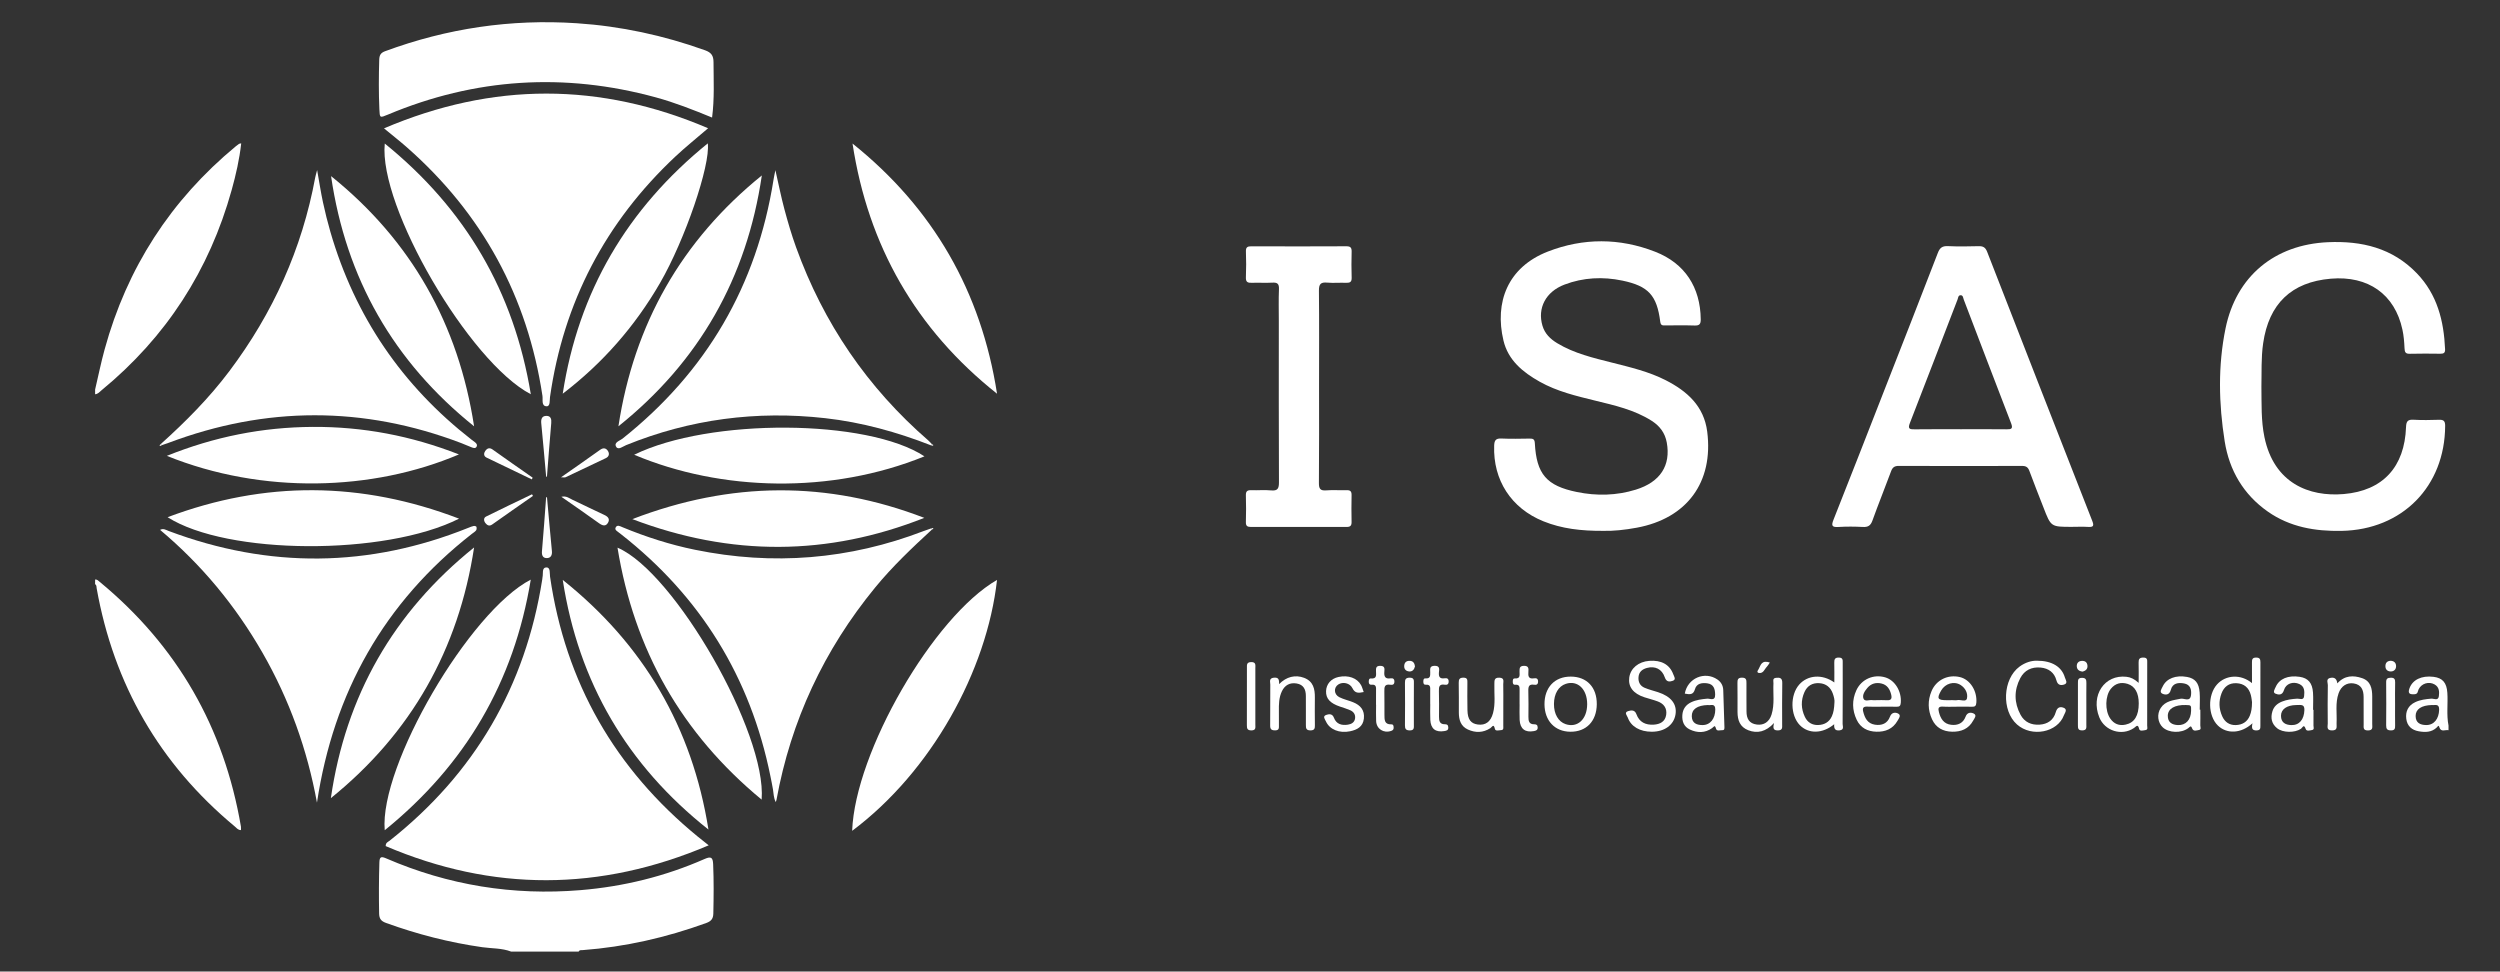 <?xml version="1.0" encoding="utf-8"?>
<!-- Generator: Adobe Illustrator 24.2.1, SVG Export Plug-In . SVG Version: 6.00 Build 0)  -->
<svg version="1.1" id="Camada_1" xmlns="http://www.w3.org/2000/svg" xmlns:xlink="http://www.w3.org/1999/xlink" x="0px" y="0px"
	 viewBox="0 0 1080 419.7" style="enable-background:new 0 0 1080 419.7;" xml:space="preserve">
<rect x="0" y="0" width="1080" height="419.7" fill="#333333" stroke="none"/>
<style type="text/css">
	.st0{fill:#FFFFFF;}
</style>
<g>
	<path class="st0" d="M220.82,411.09c-4.02-1.54-8.32-1.31-12.49-1.9c-14.23-2.03-28.05-5.59-41.56-10.48
		c-2.09-0.76-2.95-1.76-2.99-4.1c-0.14-7.34-0.11-14.68,0.11-22.01c0.08-2.5,0.75-2.72,2.95-1.77
		c26.83,11.6,54.85,16.13,83.95,13.71c18.56-1.54,36.48-5.93,53.55-13.44c2.81-1.24,3.61-0.77,3.74,2.23
		c0.31,7.11,0.24,14.22,0.08,21.33c-0.05,2.32-1.01,3.34-3.08,4.09c-17.27,6.26-35.01,10.32-53.35,11.7
		c-0.63,0.05-1.39-0.17-1.75,0.64C240.27,411.09,230.54,411.09,220.82,411.09z"/>
	<path class="st0" d="M41.09,168.28c1.36-5.77,2.53-11.6,4.1-17.31c9.65-35.23,28.55-64.51,56.71-87.8
		c0.43-0.36,0.88-0.71,1.35-1.02c0.16-0.11,0.41-0.1,0.95-0.22c-0.76,6.9-2.28,13.53-4.1,20.09c-9.65,34.74-28.33,63.63-56.2,86.55
		c-0.85,0.7-1.57,1.66-2.81,1.75C41.09,169.64,41.09,168.96,41.09,168.28z"/>
	<path class="st0" d="M41.09,250.35c0.91-0.09,1.44,0.56,2.03,1.05c33.48,27.66,53.7,62.96,60.97,105.73
		c0.07,0.44,0.01,0.89,0.01,1.47c-1.28,0.02-1.95-0.96-2.74-1.62c-32.44-26.98-52.19-61.32-59.6-102.81
		c-0.11-0.64,0.04-1.38-0.68-1.8C41.09,251.7,41.09,251.02,41.09,250.35z"/>
	<path class="st0" d="M1057.76,315.46c-1.35-0.35-3.25,1.04-3.97-1.31c-0.35-1.14-0.69-0.29-1.04,0.05
		c-2.28,2.24-5.13,2.21-7.93,1.7c-2.91-0.52-4.93-2.26-5.31-5.37c-0.4-3.26,0.86-5.77,3.88-7.2c2.17-1.03,4.51-1.3,6.9-1.51
		c1.11-0.1,3.01,1.11,3.3-1.09c0.24-1.9,0.19-3.9-1.86-5.06c-2.47-1.4-5.64-0.43-6.89,2.12c-0.41,0.83-0.24,2.02-1.74,2.12
		c-2,0.13-3.05-0.2-2.21-2.54c1.32-3.7,5.22-5.62,10.4-4.98c3.91,0.49,5.67,2.54,5.96,6.88c0.32,4.72-0.43,9.47,0.51,14.17
		C1057.76,314.1,1057.76,314.78,1057.76,315.46z M1050.62,304.57c-4.58,0.11-7.09,1.8-7.07,4.75c0.02,2.98,2.01,3.85,4.49,3.9
		c3.45,0.08,5.57-2.69,5.67-6.62C1053.77,303.8,1051.88,304.76,1050.62,304.57z"/>
	<path class="st0" d="M165.89,55.45c47.02-20.02,93.28-20,140.01-0.05c-5.04,4.35-9.79,8.14-14.2,12.28
		c-30.12,28.3-48.25,62.88-54.1,103.85c-0.2,1.44,0.2,4.09-1.53,3.99c-2.28-0.14-1.48-2.85-1.73-4.51
		c-6.48-42.88-25.95-78.66-58.5-107.31C172.81,61.03,169.62,58.53,165.89,55.45z"/>
	<path class="st0" d="M306.16,365.18c-47.07,20.02-93.3,20.05-139.54,0.34c-0.04-1.52,1-1.79,1.65-2.3
		c36.73-29.02,58.71-66.65,65.98-112.89c0.05-0.33,0.04-0.68,0.12-1.01c0.37-1.53-0.43-4.14,1.7-4.18c1.8-0.03,1.34,2.55,1.55,3.98
		c6.65,45.74,28.1,83.07,63.81,112.29C302.79,362.53,304.19,363.61,306.16,365.18z"/>
	<path class="st0" d="M692.5,229.33c-9.41,0.04-17.79-0.91-25.77-4.14c-13.91-5.62-21.77-17.83-21.25-32.65
		c0.08-2.27,0.67-3.21,3.11-3.1c4.06,0.19,8.13,0.09,12.2,0.03c1.45-0.02,2.17,0.21,2.26,1.99c0.71,13.35,5.04,18.41,18.18,21.09
		c8.54,1.75,17.1,1.56,25.46-1.03c10.56-3.27,15.16-10.45,13.36-20.34c-0.75-4.15-3.02-7.16-6.55-9.41
		c-7.48-4.76-15.99-6.65-24.41-8.71c-8.23-2.02-16.47-3.97-23.93-8.16c-7.27-4.08-13.64-9.27-15.66-17.78
		c-3.92-16.52,1.78-31.69,19.2-38.46c15.3-5.94,30.98-5.89,46.31,0.08c12.91,5.02,19.56,15.43,19.71,29.19
		c0.02,2.08-0.56,2.76-2.65,2.69c-4.18-0.14-8.36-0.04-12.54-0.05c-1.1,0-2.07,0.23-2.3-1.57c-1.44-11.39-5.09-15.42-16.36-17.78
		c-8.45-1.77-16.9-1.36-25.01,1.72c-8.14,3.09-11.76,10.21-9.52,17.76c1.03,3.48,3.39,5.75,6.38,7.56
		c7.36,4.45,15.64,6.36,23.82,8.43c7.88,2,15.8,3.86,23.08,7.58c9.24,4.72,16.5,11.18,17.9,22.21c2.76,21.84-8.76,37.47-30.42,41.48
		C701.99,228.92,696.84,229.46,692.5,229.33z"/>
	<path class="st0" d="M894.96,227.6c-8.96,0-8.95,0-12.17-8.34c-2.03-5.26-4.15-10.48-6.08-15.77c-0.6-1.65-1.44-2.21-3.19-2.21
		c-17.73,0.06-35.47,0.07-53.2-0.01c-1.91-0.01-2.76,0.63-3.4,2.38c-2.61,7.09-5.47,14.08-8.01,21.19c-0.79,2.22-1.9,2.93-4.17,2.81
		c-3.49-0.19-7.01-0.21-10.5,0c-2.77,0.17-3.22-0.47-2.18-3.1c7.45-18.75,14.76-37.55,22.11-56.34
		c7.68-19.63,15.39-39.24,22.96-58.91c0.88-2.29,1.96-3.08,4.37-2.97c4.4,0.2,8.81,0.14,13.21,0.02c1.94-0.05,2.97,0.47,3.73,2.41
		c15.07,38.76,30.21,77.49,45.39,116.21c0.81,2.06,0.66,2.83-1.75,2.66C899.71,227.47,897.33,227.6,894.96,227.6z M847.17,185.43
		c6.56,0,13.11-0.05,19.67,0.03c2.09,0.03,2.87-0.24,1.95-2.62c-6.88-17.77-13.63-35.59-20.44-53.39c-0.3-0.77-0.27-2.01-1.49-1.9
		c-0.93,0.08-0.95,1.19-1.21,1.87c-6.87,17.78-13.65,35.59-20.58,53.34c-1.03,2.63,0.01,2.73,2.1,2.71
		C833.83,185.38,840.5,185.43,847.17,185.43z"/>
	<path class="st0" d="M976.93,166.97c0.11,7.5-0.18,14.71,1.31,21.88c4.14,19.92,19.31,25.86,34.26,24.58
		c16.94-1.44,26.3-11.74,26.91-28.95c0.09-2.56,0.81-3.3,3.31-3.15c3.6,0.21,7.23,0.14,10.85,0.02c1.98-0.07,2.75,0.41,2.74,2.6
		c-0.13,26.21-18.52,44.88-44.72,45.39c-11.43,0.22-22.31-1.62-31.88-8.32c-10.57-7.4-16.66-17.87-18.64-30.35
		c-2.58-16.25-2.95-32.69,0.38-48.88c4.64-22.49,21.21-36.14,44.24-37.16c14.56-0.64,27.83,2.48,38.37,13.42
		c8.85,9.18,11.69,20.58,12.22,32.86c0.07,1.55-0.64,1.91-2.02,1.9c-4.41-0.05-8.82-0.1-13.22,0.02c-1.86,0.05-2.21-0.7-2.28-2.37
		c-0.12-2.7-0.34-5.43-0.91-8.06c-3.28-15.26-14.77-23.39-30.93-22.01c-17.03,1.45-26.77,10.84-29.24,27.92
		C976.76,154.61,977.08,160.93,976.93,166.97z"/>
	<path class="st0" d="M402.25,192.41c-14.78-5.78-29.97-9.99-45.76-11.76c-29.63-3.33-58.34,0.41-86.02,11.65
		c-1.38,0.56-3.36,2.24-4.26,0.75c-1.17-1.94,1.52-2.61,2.69-3.54c36.28-28.85,58.03-66.14,65.27-111.91
		c0.09-0.56,0.19-1.11,0.3-1.67c0.13-0.66,0.27-1.32,0.5-2.41c1.34,5.88,2.43,11.38,3.87,16.78c1.49,5.55,3.1,11.09,5.05,16.49
		c11.82,32.76,30.81,60.64,57.14,83.49c0.59,0.51,1.08,1.12,1.62,1.68C402.5,192.1,402.37,192.25,402.25,192.41z"/>
	<path class="st0" d="M402.66,228.71c-8.64,7.96-17.16,16.02-24.62,25.13c-22.06,26.93-36.35,57.44-42.6,91.71
		c-0.04,0.22-0.13,0.42-0.31,0.96c-0.97-1.88-0.9-3.71-1.2-5.46c-0.32-1.89-0.71-3.77-1.09-5.65c-8.65-42.8-30.17-77.66-64.53-104.6
		c-0.27-0.21-0.55-0.4-0.81-0.62c-0.73-0.65-2.1-1.2-1.53-2.32c0.66-1.3,1.92-0.54,2.94-0.11c10.13,4.2,20.54,7.54,31.29,9.74
		c33.73,6.91,66.69,4.25,98.85-8.09c1.05-0.4,2.13-0.75,3.19-1.12C402.38,228.43,402.51,228.57,402.66,228.71z"/>
	<path class="st0" d="M136.93,346.74c-4.19-22.94-11.94-44.58-23.56-64.8c-11.62-20.24-26.27-37.98-44.21-53.03
		c1.44-0.8,2.62,0.07,3.8,0.51c43.33,16.25,86.47,15.84,129.43-1.43c0.73-0.29,1.46-0.61,2.23-0.77c0.38-0.07,1.12,0.12,1.19,0.35
		c0.15,0.47,0.14,1.19-0.14,1.55c-0.47,0.61-1.19,1.02-1.81,1.5C165.91,260.29,144.1,299.23,136.93,346.74z"/>
	<path class="st0" d="M69.42,191.86c10.77-9.68,20.93-19.91,29.66-31.52c18.83-25.04,31.41-52.83,37.1-83.69
		c0.14-0.75,0.38-1.49,0.82-3.18c0.94,5.27,1.6,9.62,2.52,13.91c0.92,4.3,1.99,8.57,3.21,12.79c10.61,36.52,30.99,66.41,60.98,89.77
		c0.45,0.35,0.91,0.67,1.36,1.01c0.67,0.5,1.25,1.15,0.83,1.99c-0.46,0.91-1.36,0.6-2.09,0.33c-1.58-0.6-3.12-1.31-4.7-1.91
		c-42.11-15.99-84.23-15.9-126.35-0.03c-0.95,0.36-1.92,0.66-2.88,0.99C69.73,192.17,69.57,192.01,69.42,191.86z"/>
	<path class="st0" d="M307.62,50.78c-8.19-3.36-16.14-6.5-24.42-8.75c-39.4-10.74-77.95-8.31-115.63,7.48
		c-3.51,1.47-3.51,1.49-3.68-2.34c-0.32-7.11-0.27-14.23-0.06-21.35c0.06-1.94,0.58-2.98,2.54-3.7
		c26.75-9.87,54.31-13.97,82.78-12.08c19.05,1.26,37.48,5.24,55.44,11.68c2.74,0.98,3.63,2.37,3.65,5.1
		C308.27,34.71,308.68,42.6,307.62,50.78z"/>
	<path class="st0" d="M569.83,166.9c0,13.9,0.06,27.81-0.06,41.71c-0.02,2.48,0.53,3.44,3.16,3.23c2.92-0.24,5.88,0.02,8.81-0.08
		c1.64-0.06,2.18,0.56,2.14,2.16c-0.08,3.84-0.08,7.69,0,11.53c0.03,1.58-0.48,2.19-2.12,2.19c-13.79-0.04-27.58-0.04-41.37,0
		c-1.56,0-2.21-0.42-2.17-2.1c0.11-3.84,0.12-7.69,0-11.53c-0.06-1.87,0.68-2.31,2.38-2.25c2.82,0.11,5.67-0.19,8.47,0.09
		c2.96,0.29,3.45-0.88,3.44-3.58c-0.11-23.17-0.06-46.34-0.06-69.51c0-4.63-0.13-9.27,0.06-13.9c0.09-2.31-0.72-2.88-2.87-2.76
		c-2.93,0.17-5.88-0.04-8.81,0.07c-1.77,0.07-2.69-0.26-2.6-2.35c0.16-3.72,0.14-7.46,0.01-11.19c-0.07-1.87,0.7-2.24,2.38-2.23
		c13.68,0.05,27.35,0.06,41.03-0.01c1.84-0.01,2.3,0.67,2.26,2.37c-0.1,3.73-0.12,7.46,0.01,11.19c0.06,1.89-0.74,2.28-2.41,2.22
		c-2.71-0.11-5.44,0.16-8.13-0.08c-2.76-0.25-3.63,0.55-3.6,3.46C569.92,139.32,569.83,153.11,569.83,166.9z"/>
	<path class="st0" d="M368.29,62.01c34.89,27.94,55.58,64.02,62.43,108.08C395.7,142.28,375.03,106.16,368.29,62.01z"/>
	<path class="st0" d="M399.3,223.72c-41.66,16.47-83.39,16.76-126.13,0.54C315.77,207.9,357.5,207.63,399.3,223.72z"/>
	<path class="st0" d="M198.31,224.06c-32.02,16.14-100.23,15.76-125.91-0.63C114.41,207.65,156.09,207.91,198.31,224.06z"/>
	<path class="st0" d="M198.26,196.31c-37.28,15.87-84.93,17.32-126.18,0.62c20.51-8.26,41.28-12.37,62.9-12.51
		C156.68,184.28,177.58,188.22,198.26,196.31z"/>
	<path class="st0" d="M273.96,196.45c32.57-15.94,100.8-15.5,125.4,0.69C359.07,213.52,311.57,212.3,273.96,196.45z"/>
	<path class="st0" d="M204.81,184.17c-34.78-27.9-55.35-63.94-61.79-108.09C177.72,103.99,198.05,140.17,204.81,184.17z"/>
	<path class="st0" d="M229.29,250.4c-7.27,44.29-28.25,80.02-63.09,108.26C163.82,330.84,202.78,264.06,229.29,250.4z"/>
	<path class="st0" d="M368.13,358.92c1.27-34.08,35.13-92.57,62.59-108.4C426.33,289.87,402.27,333.38,368.13,358.92z"/>
	<path class="st0" d="M166.22,62.01c34.84,28.23,55.8,63.98,63.09,108.3C202.66,156.42,163.47,89.18,166.22,62.01z"/>
	<path class="st0" d="M329.03,345.44c-34.61-28.59-55.09-64.76-62.27-108.85C291.41,247.1,331.32,316.72,329.03,345.44z"/>
	<path class="st0" d="M329.11,75.79c-6.5,44.2-27.03,80.41-61.95,108.37C273.88,140.11,294.37,103.91,329.11,75.79z"/>
	<path class="st0" d="M204.81,236.5c-6.71,44.03-27.15,80.25-61.88,108.3C149.34,300.61,169.96,264.52,204.81,236.5z"/>
	<path class="st0" d="M306.05,358.37c-35.04-27.72-56.14-63.6-62.94-107.84C277.98,278.34,299.05,314.24,306.05,358.37z"/>
	<path class="st0" d="M243.1,170.08c6.78-44.16,27.91-79.96,62.67-108.15c1.17,9.48-9.88,41.74-20.64,60.33
		C274.32,140.94,260.36,156.89,243.1,170.08z"/>
	<path class="st0" d="M923.9,295c0-3.4,0.06-6.07-0.02-8.74c-0.05-1.56,0.42-2.21,2.1-2.19c1.79,0.02,1.62,1.11,1.62,2.25
		c0,9.04,0.01,18.08-0.02,27.12c0,0.69,0.44,1.77-0.71,1.95c-0.93,0.14-2.47,0.64-2.74-0.45c-0.58-2.39-1.22-1.14-2.28-0.42
		c-5.26,3.56-12.61,1.23-14.96-4.65c-3.8-9.51,2.28-18.55,11.73-17.5C920.44,292.56,922.01,293.31,923.9,295z M923.94,303.87
		c0-4.47-1.63-7.45-4.8-8.43c-2.84-0.88-5.35-0.24-7.26,2.13c-2.46,3.05-2.62,9.32-0.3,12.77c1.61,2.39,3.87,3.32,6.71,2.69
		C922.09,312.2,923.94,309.18,923.94,303.87z"/>
	<path class="st0" d="M713.56,316.11c-5.09-0.01-8.96-2.2-10.36-6.12c-0.29-0.81-1.7-2.21,0.11-2.77c1.25-0.39,2.9-0.71,3.62,1.31
		c1.25,3.47,3.99,4.74,7.49,4.52c2.71-0.17,4.92-1.28,5.37-4.22c0.43-2.82-0.98-4.81-3.61-5.8c-1.89-0.71-3.88-1.18-5.8-1.81
		c-4.84-1.58-7.1-4.55-6.54-8.54c0.56-3.99,3.97-6.83,8.63-7.19c5.19-0.4,8.82,1.59,10.36,5.76c0.35,0.95,1.4,2.32-0.18,2.85
		c-1.18,0.4-2.71,0.74-3.45-1.46c-1.23-3.66-4.23-5.03-7.72-4.09c-2.01,0.55-3.45,1.69-3.64,3.92c-0.19,2.14,0.66,3.83,2.64,4.66
		c1.86,0.78,3.84,1.27,5.77,1.89c5.66,1.83,8.29,5.18,7.57,9.64C723.07,313.22,719.09,316.11,713.56,316.11z"/>
	<path class="st0" d="M879.97,285.43c6.49-0.01,10.73,2.63,12.07,7.28c0.27,0.92,1.49,2.46-0.39,3.03
		c-1.42,0.43-2.73,0.23-3.26-1.78c-0.9-3.41-3.37-5.26-6.86-5.58c-3.85-0.35-6.97,1.15-8.76,4.55c-2.76,5.24-2.71,10.65,0.11,15.87
		c1.72,3.17,4.64,4.48,8.22,4.25c3.53-0.23,6.03-2,6.99-5.39c0.54-1.89,1.62-2.5,3.18-1.99c2.14,0.7,0.74,2.26,0.35,3.31
		c-2.77,7.47-13.91,9.63-20.27,4c-6.79-6.02-6.2-19.64,1.1-25.01C874.91,286.16,877.67,285.35,879.97,285.43z"/>
	<path class="st0" d="M792.43,294.82c0-3.09,0.05-5.8-0.02-8.51c-0.04-1.48,0.26-2.28,2.01-2.24c1.77,0.04,1.63,1.11,1.63,2.25
		c0,8.8,0.03,17.61-0.04,26.41c-0.01,1,0.83,2.55-1.35,2.79c-2,0.22-2.42-0.85-2.28-2.66c-5.04,4.19-11.12,4.24-14.87,0.39
		c-4.11-4.23-4.24-12.98-0.26-17.5C780.93,291.58,787.21,291.09,792.43,294.82z M792.48,303.47c0.14-0.85-0.18-2.42-0.72-3.89
		c-0.96-2.65-2.89-4.25-5.77-4.45c-3.02-0.21-5.24,1.11-6.47,3.86c-1.6,3.59-1.48,7.22,0.21,10.75c1.13,2.35,3.14,3.55,5.7,3.47
		c2.63-0.08,4.76-1.21,5.92-3.75C792.11,307.8,792.36,306.03,792.48,303.47z"/>
	<path class="st0" d="M973.08,312.45c-4.98,4.56-11.18,4.69-14.99,0.95c-4.29-4.21-4.44-13.17-0.31-17.75
		c3.73-4.13,10.26-4.56,15.08-0.54c0-3.23,0.03-6.07-0.01-8.91c-0.02-1.28,0.14-2.13,1.78-2.13c1.56,0,1.88,0.66,1.87,2.04
		c-0.04,9.15-0.02,18.29-0.01,27.44c0,1.09-0.01,1.91-1.54,1.98C973.11,315.61,972.5,314.88,973.08,312.45z M972.87,303.34
		c-0.07-0.44-0.17-1.79-0.51-3.08c-0.83-3.19-2.93-4.99-6.26-5.12c-3.22-0.13-5.35,1.56-6.43,4.46c-1.23,3.28-1.12,6.61,0.33,9.84
		c1.13,2.51,3.13,3.86,5.84,3.79c2.78-0.07,4.97-1.33,6.07-4.04C972.56,307.6,972.85,305.95,972.87,303.34z"/>
	<path class="st0" d="M812.86,305.29c-2.03,0-4.07,0.09-6.1-0.03c-1.67-0.1-2.28,0.46-1.87,2.12c0.69,2.78,1.86,5.17,5.03,5.68
		c3,0.48,5.44-0.48,6.55-3.46c0.75-2,2.44-1.92,3.54-1.34c1.45,0.77,0.24,2.19-0.3,3.14c-2,3.5-5.25,4.81-9.12,4.7
		c-3.78-0.1-6.84-1.64-8.5-5.15c-1.99-4.19-2.08-8.52-0.14-12.76c2.19-4.77,7.44-7.06,12.47-5.57c4.25,1.26,7.13,6.1,6.72,11
		c-0.11,1.35-0.6,1.73-1.85,1.69C817.15,305.24,815,305.29,812.86,305.29z M810.6,302.47c1.47,0,2.94-0.09,4.4,0.02
		c1.87,0.15,2.43-0.57,2.01-2.35c-0.56-2.36-1.71-4.25-4.17-4.85c-2.34-0.58-4.51-0.02-6.13,1.89c-1.12,1.31-2.26,3.01-1.71,4.56
		c0.56,1.57,2.56,0.47,3.9,0.72C809.46,302.55,810.04,302.47,810.6,302.47z"/>
	<path class="st0" d="M845.49,305.29c-2.03,0-4.08,0.11-6.1-0.03c-2.06-0.15-2.21,0.76-1.77,2.41c0.74,2.83,2.09,5.06,5.26,5.44
		c2.89,0.36,5.21-0.7,6.25-3.5c0.74-2.02,2.4-1.91,3.52-1.36c1.53,0.75,0.25,2.15-0.25,3.07c-1.94,3.56-5.2,4.86-9.07,4.78
		c-3.93-0.08-7.02-1.72-8.7-5.39c-1.82-3.99-1.91-8.11-0.19-12.17c2.05-4.85,7.12-7.29,12.29-6.03c4.4,1.08,7.47,6.01,7.05,11.08
		c-0.11,1.33-0.57,1.76-1.84,1.72C849.78,305.24,847.63,305.29,845.49,305.29z M843.54,302.47c0.67,0,1.37,0.12,2.02-0.02
		c1.44-0.31,3.8,1,4.17-0.76c0.45-2.13-0.63-4.42-2.74-5.77c-2.82-1.79-6.64-0.69-8.42,2.4c-1.95,3.39-1.53,4.15,2.27,4.16
		C841.74,302.47,842.64,302.47,843.54,302.47z"/>
	<path class="st0" d="M950.55,306.58c0,2.26,0.03,4.51-0.02,6.77c-0.01,0.7,0.55,1.79-0.54,1.99c-0.99,0.18-2.42,0.79-2.97-0.63
		c-0.59-1.52-0.85-0.79-1.67-0.17c-3.05,2.32-8.44,2.09-11.02-0.31c-2.21-2.05-2.65-5.73-0.89-8.39c2.03-3.07,5.37-3.33,8.6-3.99
		c1.52-0.31,4.14,1.64,4.49-1.67c0.24-2.3-0.29-4.42-2.98-4.93c-2.5-0.48-5.01-0.14-5.75,2.74c-0.61,2.35-2.29,2.28-3.58,1.72
		c-1.57-0.68-0.39-2.17,0.07-3.16c1.63-3.47,5.66-5,10.53-4.11c3.44,0.63,5.11,2.55,5.43,6.7c0.19,2.47,0.03,4.96,0.03,7.44
		C950.38,306.58,950.46,306.58,950.55,306.58z M946.55,307.11c0.05-2.47,0.05-2.47-2.27-2.54c-4.77-0.14-7.75,1.58-7.79,4.61
		c-0.04,2.89,1.83,3.95,4.37,4.05C944.28,313.37,946.47,310.95,946.55,307.11z"/>
	<path class="st0" d="M727.83,299.64c1.17-6.68,8.63-9.84,14.08-6.1c1.59,1.09,2.46,2.64,2.53,4.56c0.19,5.3,0.34,10.6,0.51,15.91
		c0.02,0.7,0.07,1.47-0.91,1.43c-0.94-0.04-2.36,0.58-2.71-0.62c-0.55-1.92-0.84-0.88-1.74-0.25c-3.04,2.14-6.37,2.11-9.62,0.56
		c-2.52-1.21-3.38-3.48-3.2-6.2c0.17-2.62,1.51-4.46,3.82-5.56c2.17-1.03,4.51-1.32,6.89-1.54c1.24-0.12,3.48,1.22,3.46-1.68
		c-0.02-2.45-0.55-4.58-3.45-4.96c-2.28-0.3-4.57,0.05-5.27,2.55C731.51,300.25,729.97,300.05,727.83,299.64z M737.84,304.57
		c-4.63,0.13-7.06,1.84-6.99,4.86c0.07,3.01,2.13,3.78,4.58,3.8c3.44,0.03,5.55-2.81,5.57-6.72
		C741.01,303.61,738.97,304.89,737.84,304.57z"/>
	<path class="st0" d="M678.55,292.29c6.97,0,11.34,4.65,11.26,11.97c-0.08,7.31-4.54,11.93-11.46,11.85
		c-6.68-0.07-11.1-4.78-11.13-11.88C667.19,296.96,671.63,292.28,678.55,292.29z M685.66,304.2c0.01-6.51-4.14-10.46-9.23-8.78
		c-3.17,1.04-5.09,4.29-5.12,8.69c-0.03,4.34,1.89,7.66,5.04,8.72C681.49,314.56,685.65,310.7,685.66,304.2z"/>
	<path class="st0" d="M999.43,306.65c0,2.26,0.02,4.51-0.01,6.77c-0.01,0.71,0.5,1.75-0.62,1.95c-0.92,0.16-2.36,0.67-2.74-0.45
		c-0.81-2.41-1.4-0.51-2.09-0.06c-2.7,1.79-7.81,1.72-10.27-0.27c-2.37-1.92-2.89-4.45-2.01-7.32c0.65-2.11,2.14-3.38,4.12-4.18
		c2.12-0.86,4.34-1.12,6.6-1.27c1.03-0.07,2.77,0.91,2.97-1.11c0.19-2.01,0.28-4.14-2.09-5.22c-2.66-1.21-5.77-0.23-6.62,2.63
		c-0.72,2.42-2.44,2.03-3.65,1.55c-1.34-0.53-0.33-1.96,0.08-2.9c1.57-3.57,5.37-5.14,10.38-4.38c3.62,0.55,5.45,2.6,5.74,6.8
		c0.17,2.47,0.03,4.96,0.03,7.44C999.31,306.65,999.37,306.65,999.43,306.65z M991.9,304.58c-3.92,0.07-6.52,1.76-6.51,4.67
		c0.01,2.88,1.9,3.9,4.43,3.99c3.53,0.12,5.55-2.48,5.68-6.5C995.59,304.06,993.94,304.59,991.9,304.58z"/>
	<path class="st0" d="M766.39,312.34c-3.5,3.79-7.24,4.63-11.12,3.13c-3.62-1.4-4.64-4.33-4.66-7.86
		c-0.01-4.18,0.03-8.36-0.03-12.54c-0.02-1.45,0.17-2.32,1.96-2.32c1.83,0,1.95,0.95,1.93,2.36c-0.04,4.07,0.02,8.13,0.02,12.2
		c0,3.08,1.1,5.28,4.48,5.7c3.03,0.38,5.36-1.15,6.35-4.36c1.37-4.41,0.59-8.97,0.81-13.47c0.04-0.89-0.54-2.17,1.09-2.36
		c1.67-0.19,2.76,0.04,2.72,2.24c-0.13,5.98-0.04,11.97-0.05,17.96c0,1.22,0.26,2.45-1.74,2.51
		C766.19,315.6,765.77,314.75,766.39,312.34z"/>
	<path class="st0" d="M649.43,304.44c0,3.05,0.02,6.1-0.01,9.15c-0.01,0.72,0.28,1.76-0.91,1.82c-0.95,0.04-2.48,0.58-2.72-0.54
		c-0.52-2.45-1.18-0.81-1.97-0.3c-3.11,2.01-6.4,2.08-9.69,0.58c-3.09-1.41-3.9-4.17-3.91-7.3c0-4.29,0.03-8.59-0.05-12.88
		c-0.03-1.55,0.38-2.23,2.08-2.22c1.75,0.02,1.67,1.03,1.66,2.22c-0.02,3.96-0.06,7.91,0.03,11.87c0.09,3.96,1.44,5.73,4.45,6.15
		c3.3,0.46,5.58-1.14,6.59-4.9c1.11-4.1,0.47-8.32,0.59-12.48c0.04-1.52-0.19-2.93,2.14-2.85c2.34,0.07,1.67,1.66,1.69,2.87
		C649.47,298.57,649.43,301.5,649.43,304.44z"/>
	<path class="st0" d="M552.59,295.54c3.08-3.2,6.99-4.16,10.78-2.72c3.98,1.52,4.69,4.8,4.65,8.52c-0.04,3.95-0.04,7.91,0.01,11.86
		c0.02,1.4-0.08,2.33-1.93,2.33c-1.81-0.01-1.97-0.9-1.96-2.32c0.04-4.18-0.03-8.36-0.01-12.54c0.01-2.82-1.01-4.92-3.99-5.41
		c-2.89-0.48-5.08,0.69-6.36,3.36c-1.31,2.73-1.34,5.67-1.3,8.62c0.03,2.03-0.01,4.07,0.01,6.1c0.01,1.18,0.11,2.19-1.66,2.18
		c-1.65,0-2.14-0.57-2.12-2.16c0.07-5.87-0.01-11.75,0.05-17.62c0.01-1.17-0.71-2.77,1.6-2.99
		C552.69,292.54,552.53,294.03,552.59,295.54z"/>
	<path class="st0" d="M1009.72,295.22c3.18-3.5,6.91-3.56,10.73-2.25c3.73,1.28,4.34,4.53,4.35,7.98c0.01,3.95,0.03,7.89,0,11.84
		c-0.01,1.25,0.49,2.72-1.8,2.76c-2.23,0.04-1.9-1.3-1.9-2.62c0-3.95,0.01-7.89-0.02-11.84c-0.02-2.99-0.95-5.35-4.33-5.86
		c-2.89-0.43-5.37,1.13-6.47,4.24c-1.5,4.26-0.66,8.72-0.88,13.08c-0.07,1.35,0.56,2.99-1.95,2.99c-2.58,0-1.85-1.73-1.86-3.01
		c-0.05-5.52-0.08-11.05,0.03-16.57c0.02-1.1-0.99-2.83,1.33-3.16C1008.77,292.54,1009.49,293.5,1009.72,295.22z"/>
	<path class="st0" d="M589.12,298.96c-2.36,0.53-3.79,0.52-4.86-1.65c-1.14-2.31-4.21-2.87-6.13-1.61c-2.05,1.35-1.91,4.3,0.46,5.49
		c1.89,0.95,4.03,1.39,6.01,2.2c3.11,1.27,4.99,3.41,4.6,7.02c-0.39,3.58-2.94,4.86-5.96,5.5c-4.61,0.98-8.87-0.77-10.43-4.25
		c-0.4-0.89-1.56-2.21,0.06-2.79c1.07-0.39,2.67-0.73,3.37,1.16c1.04,2.81,3.34,3.44,6.05,3.03c1.56-0.24,2.85-0.99,3.1-2.67
		c0.24-1.63-0.58-2.89-2.04-3.54c-1.43-0.64-2.95-1.08-4.44-1.59c-4.32-1.46-6.16-3.48-6.05-6.69c0.1-3.06,2.17-5.42,5.35-6.11
		c4.26-0.93,8.08,0.43,9.79,3.54C588.46,296.87,588.71,297.86,589.12,298.96z"/>
	<path class="st0" d="M617.85,304.24c0-1.92,0-3.84,0-5.76c0-1.33,0.3-2.86-1.9-2.69c-0.92,0.07-1.07-0.59-1.07-1.34
		c0.01-0.71,0.05-1.47,1-1.39c2.12,0.17,1.97-1.24,1.98-2.64c0.01-1.28-0.42-2.73,1.83-2.79c2.54-0.07,2.02,1.62,1.92,2.94
		c-0.15,1.92,0.5,2.72,2.45,2.45c0.96-0.13,1.75,0.02,1.76,1.36c0.01,1.31-0.71,1.57-1.71,1.41c-2.3-0.38-2.56,0.85-2.5,2.73
		c0.12,3.72,0.05,7.45,0.04,11.18c-0.01,1.75,0.32,3.21,2.53,3.17c0.94-0.02,1.44,0.32,1.48,1.36c0.05,1.28-0.75,1.43-1.7,1.59
		c-3.77,0.64-5.87-0.96-6.07-4.83c-0.12-2.25-0.02-4.52-0.02-6.77C617.87,304.24,617.86,304.24,617.85,304.24z"/>
	<path class="st0" d="M656.45,304.28c0-2.03-0.02-4.06,0.01-6.09c0.02-1.31,0.07-2.56-1.85-2.38c-0.9,0.08-1.1-0.55-1.09-1.31
		c0.01-0.69,0-1.48,0.96-1.42c2.46,0.16,1.94-1.59,1.96-2.97c0.02-1.28-0.1-2.41,1.83-2.47c2.11-0.06,2.12,1.13,2,2.57
		c-0.14,1.75-0.05,3.21,2.38,2.83c0.92-0.14,1.77-0.04,1.8,1.32c0.02,1.29-0.65,1.61-1.67,1.45c-2.25-0.37-2.6,0.77-2.54,2.7
		c0.13,3.72,0.05,7.45,0.04,11.17c-0.01,1.73,0.23,3.23,2.47,3.21c0.89-0.01,1.49,0.24,1.53,1.31c0.05,1.25-0.72,1.46-1.68,1.64
		c-3.71,0.69-5.9-0.96-6.11-4.79c-0.12-2.25-0.02-4.51-0.02-6.77C656.47,304.28,656.46,304.28,656.45,304.28z"/>
	<path class="st0" d="M594.44,304.45c0-2.03-0.02-4.05,0.01-6.08c0.02-1.4,0.17-2.8-1.97-2.57c-0.82,0.09-1.19-0.44-1.18-1.26
		c0.01-0.72,0.1-1.53,0.97-1.45c2.62,0.24,2.19-1.55,2.16-3.08c-0.03-1.32-0.06-2.39,1.86-2.37c1.99,0.02,1.86,1.23,1.75,2.46
		c-0.18,2.01,0.23,3.33,2.68,2.94c1.06-0.17,1.7,0.27,1.66,1.49c-0.04,1.36-0.97,1.4-1.87,1.27c-2.35-0.34-2.52,0.98-2.47,2.81
		c0.09,3.38-0.01,6.76,0.04,10.13c0.03,2.03-0.16,4.28,2.97,4.18c0.94-0.03,0.97,0.73,1,1.42c0.03,0.78-0.32,1.16-1.09,1.42
		c-3.23,1.1-6.31-0.84-6.47-4.23c-0.11-2.36-0.02-4.73-0.02-7.09C594.46,304.45,594.45,304.45,594.44,304.45z"/>
	<path class="st0" d="M542.31,300.53c0,4.17,0.01,8.35,0,12.52c0,1.19,0.35,2.47-1.71,2.48c-1.83,0-1.95-0.89-1.95-2.3
		c0.03-8.23,0.02-16.47,0.02-24.7c0-1.25-0.18-2.45,1.77-2.51c2.25-0.07,1.87,1.38,1.87,2.68
		C542.32,292.63,542.31,296.58,542.31,300.53z"/>
	<path class="st0" d="M610.78,303.98c0,3.05-0.01,6.09,0.01,9.14c0.01,1.27,0.18,2.44-1.8,2.42c-1.72-0.02-2.06-0.73-2.05-2.24
		c0.06-6.09,0.06-12.18,0-18.28c-0.02-1.52,0.31-2.25,2.04-2.26c1.93-0.01,1.84,1.11,1.82,2.42
		C610.76,298.11,610.78,301.05,610.78,303.98z"/>
	<path class="st0" d="M1034.67,304.28c0,3.05-0.03,6.09,0.02,9.14c0.02,1.29-0.11,2.11-1.77,2.11c-1.67,0-2.11-0.62-2.1-2.19
		c0.06-6.21,0.06-12.41,0-18.62c-0.02-1.52,0.59-1.92,2-1.94c1.53-0.03,1.91,0.62,1.88,2.03
		C1034.62,297.96,1034.67,301.12,1034.67,304.28z"/>
	<path class="st0" d="M901.3,304.61c0,2.81,0.01,5.62,0,8.44c0,1.21,0.27,2.45-1.73,2.48c-1.87,0.03-1.92-0.91-1.91-2.29
		c0.04-6.07,0.03-12.15,0.01-18.23c0-1.21,0-2.15,1.7-2.18c1.82-0.03,1.97,0.92,1.95,2.32C901.27,298.3,901.3,301.46,901.3,304.61z"
		/>
	<path class="st0" d="M235.93,205.84c-0.69-7.63-1.34-15.26-2.1-22.88c-0.19-1.88,0.23-3.3,2.24-3.3c1.85,0,2.23,1.35,2.07,3.1
		c-0.69,7.74-1.25,15.49-1.86,23.24C236.16,205.94,236.05,205.89,235.93,205.84z"/>
	<path class="st0" d="M236.3,214.82c0.7,7.73,1.35,15.47,2.12,23.19c0.18,1.81-0.45,3.06-2.16,3.09c-1.74,0.03-2.3-1.19-2.13-3.03
		c0.69-7.74,1.21-15.49,1.79-23.24C236.04,214.82,236.17,214.82,236.3,214.82z"/>
	<path class="st0" d="M230.23,214.24c-5.87,4.1-11.75,8.18-17.59,12.33c-1.27,0.9-2.17,0.33-2.89-0.54
		c-0.77-0.93-0.98-2.28,0.25-2.89c6.58-3.28,13.22-6.42,19.84-9.61C229.97,213.77,230.1,214,230.23,214.24z"/>
	<path class="st0" d="M242.36,206.19c5.95-4.16,11.47-7.97,16.92-11.89c1.49-1.07,2.65-0.64,3.39,0.59c0.66,1.1,0.49,2.36-1,3.05
		c-5.78,2.73-11.54,5.5-17.32,8.22C243.99,206.34,243.48,206.19,242.36,206.19z"/>
	<path class="st0" d="M229.76,207.1c-6.53-3.14-13.07-6.26-19.59-9.43c-1.34-0.65-1.18-1.95-0.54-2.87
		c0.71-1.02,1.73-1.63,3.14-0.63c5.74,4.11,11.55,8.13,17.33,12.18C229.98,206.61,229.87,206.85,229.76,207.1z"/>
	<path class="st0" d="M242.51,214.61c2.2-0.5,3.46,0.67,4.83,1.31c4.58,2.12,9.08,4.42,13.68,6.51c1.61,0.73,2.54,1.76,1.67,3.33
		c-0.98,1.77-2.38,1.38-3.92,0.27C253.51,222.23,248.15,218.55,242.51,214.61z"/>
	<path class="st0" d="M1032.7,285.46c1.59,0.03,2.39,0.94,2.41,2.3c0.02,1.4-0.92,2.33-2.32,2.31c-1.36-0.02-2.31-0.81-2.29-2.32
		C1030.51,286.28,1031.33,285.54,1032.7,285.46z"/>
	<path class="st0" d="M611.27,287.87c-0.32,1.4-1.12,2.32-2.54,2.19c-1.36-0.13-2.22-0.98-2.11-2.47c0.11-1.48,1-2.17,2.43-2.11
		C610.57,285.55,611.1,286.6,611.27,287.87z"/>
	<path class="st0" d="M899.75,290.13c-1.54-0.12-2.5-0.85-2.58-2.25c-0.08-1.4,0.74-2.32,2.2-2.38c1.43-0.06,2.32,0.64,2.42,2.13
		C901.88,289.17,900.88,289.77,899.75,290.13z"/>
	<path class="st0" d="M764.57,286.21c-0.55,0.8-0.86,1.4-1.31,1.85c-1.04,1.05-1.46,3.01-3.53,2.65c-0.54-0.1-0.67-0.64-0.37-1.05
		c1.1-1.52,1.19-4.16,4.07-3.73C763.65,285.97,763.87,286.04,764.57,286.21z"/>
	<path class="st0" d="M402.26,228.27c0.3-0.04,0.79-0.21,0.85-0.11c0.25,0.42-0.18,0.45-0.45,0.55
		C402.51,228.57,402.38,228.43,402.26,228.27z"/>
	<path class="st0" d="M402.65,191.96c0.28,0.09,0.69,0.14,0.44,0.55c-0.06,0.1-0.55-0.06-0.85-0.1
		C402.37,192.25,402.5,192.1,402.65,191.96z"/>
	<path class="st0" d="M69.88,192.33c-0.32,0.26-0.65,0.47-0.99,0.06c-0.02-0.02,0.35-0.35,0.53-0.53
		C69.57,192.01,69.73,192.17,69.88,192.33z"/>
</g>
</svg>
